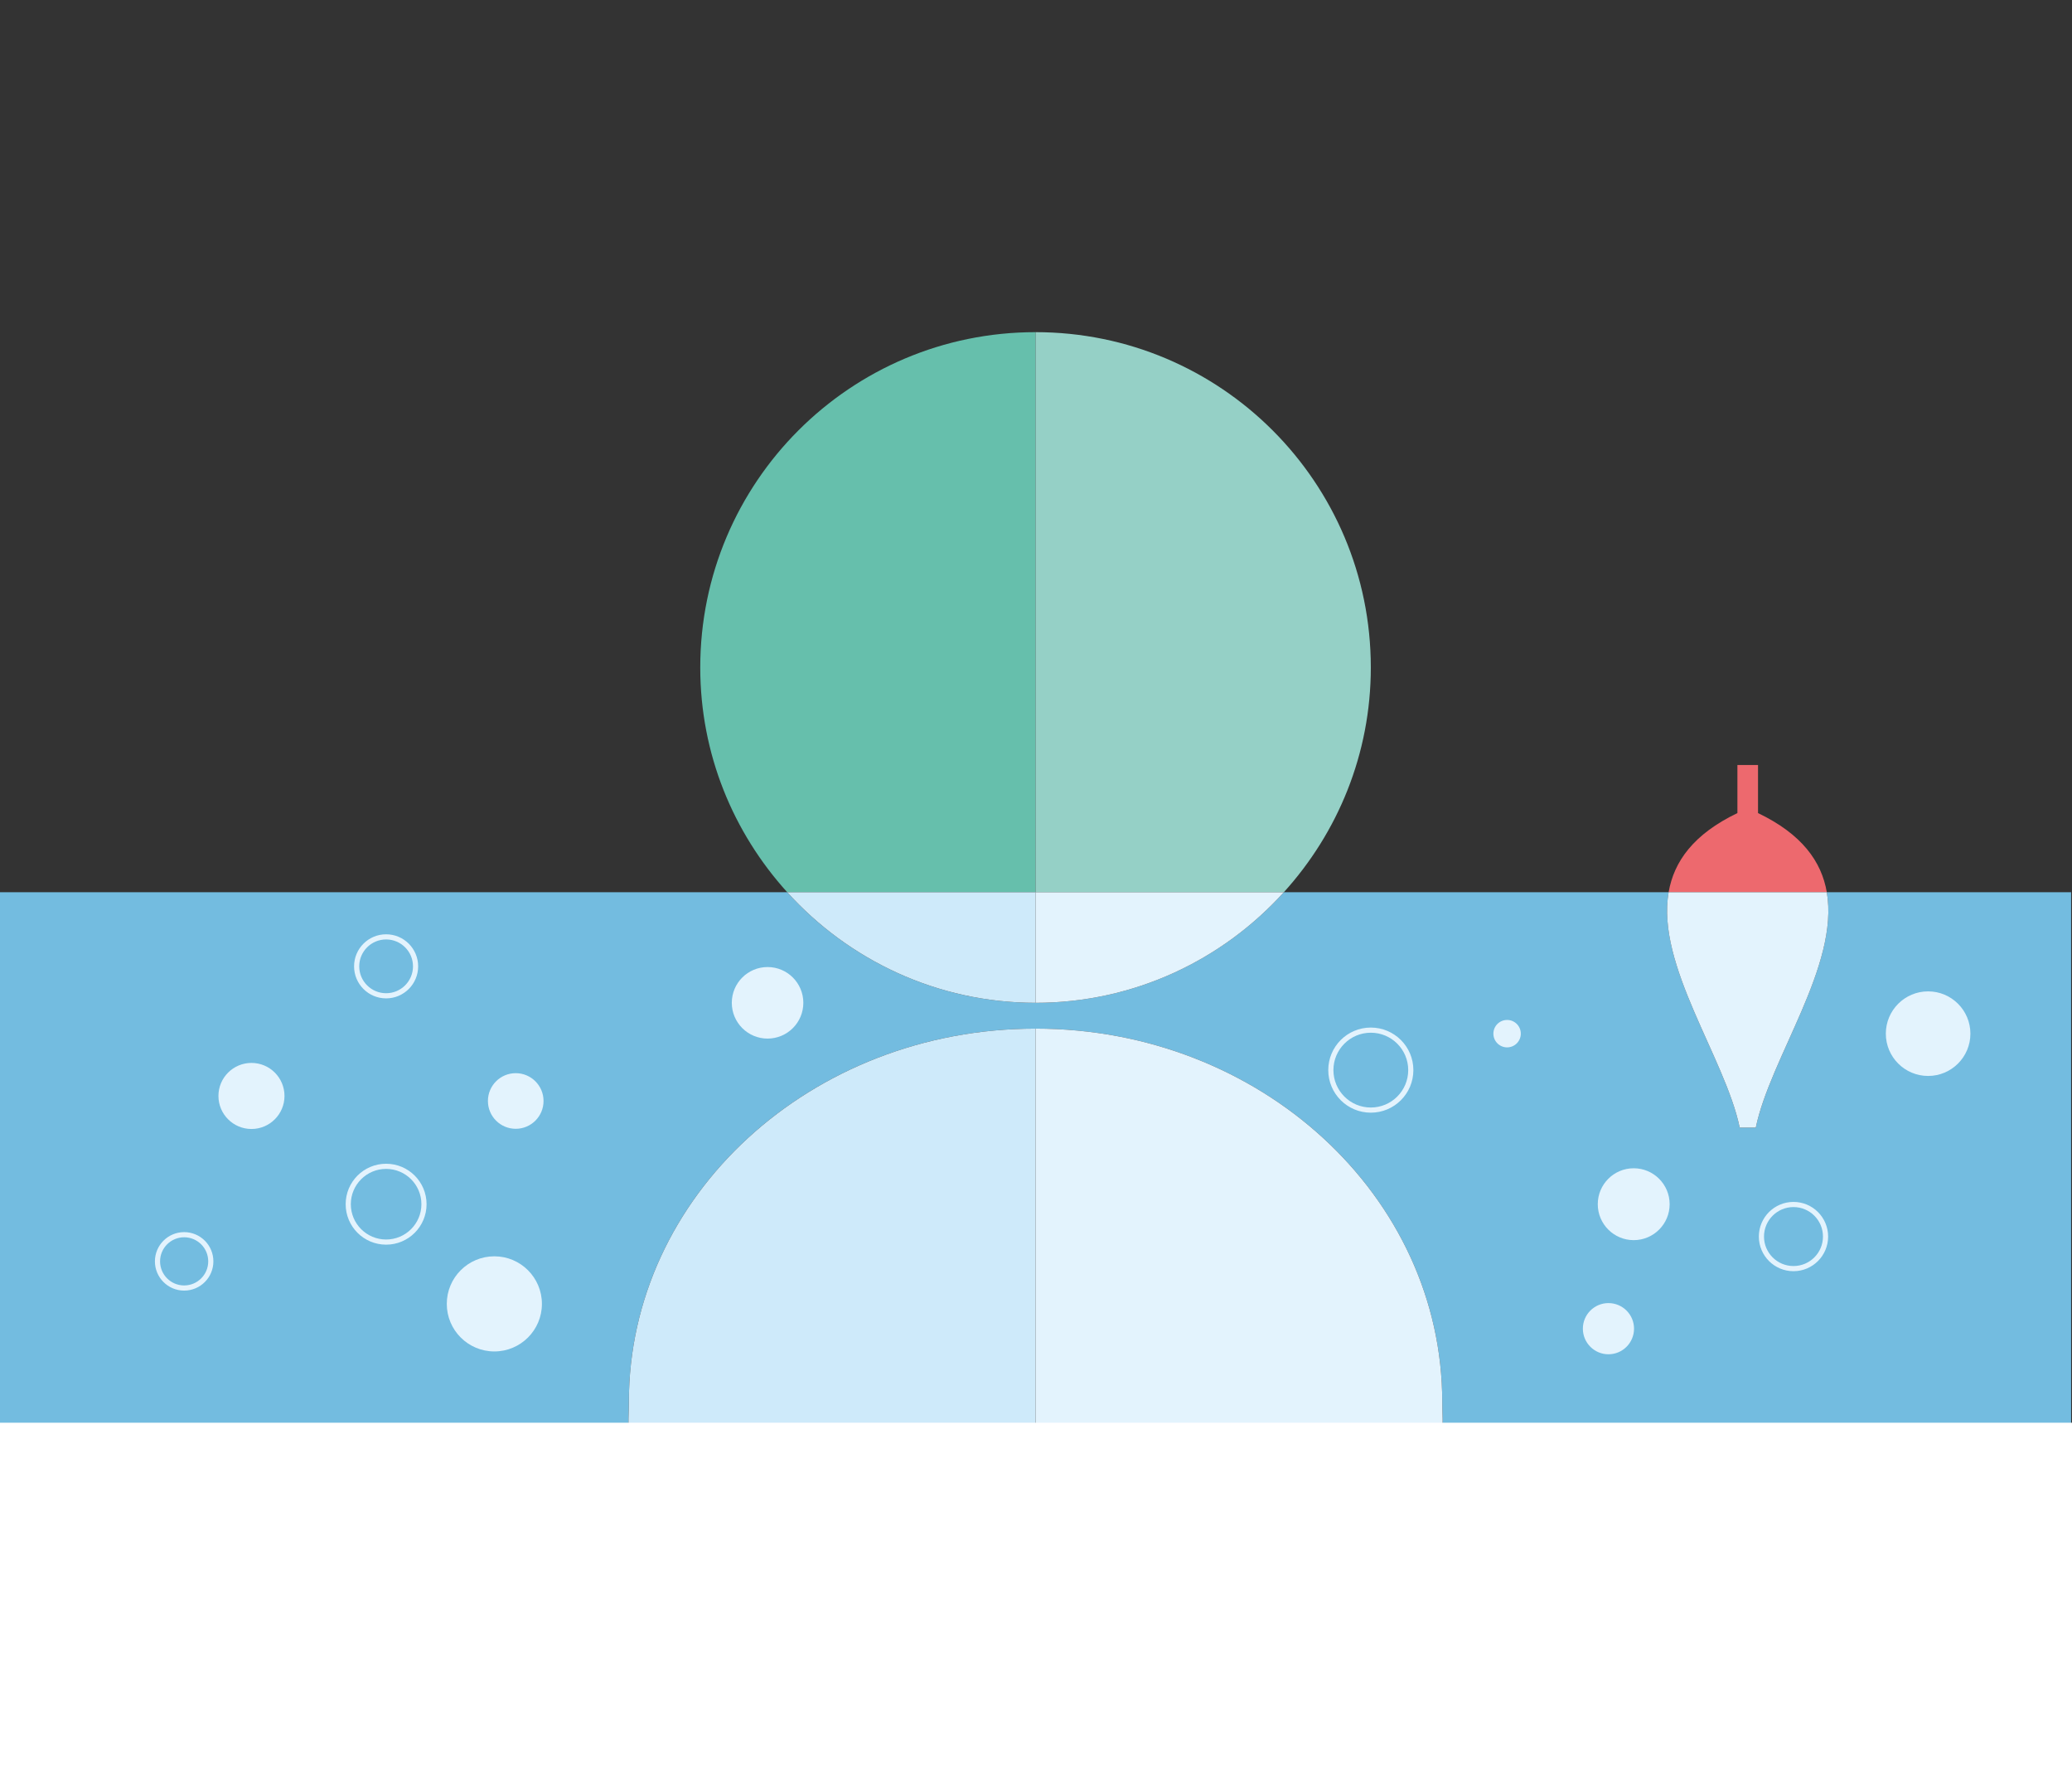 <svg version="1.1" id="Layer_1"
	 xmlns="http://www.w3.org/2000/svg" xmlns:xlink="http://www.w3.org/1999/xlink" x="0px" y="0px" width="100.5px" height="86px"
	 viewBox="0 0 100.5 86" enable-background="new 0 0 100.5 86" xml:space="preserve">
	<rect x="0" y="0" width="100.5" height="86" fill="#333333" stroke="none"/>
	<path fill="#73BCE0" d="M88.607,43.27c0.615,3.555-2.738,8.022-3.445,11.419c-0.26,0-0.52,0-0.779,0
		c-0.707-3.397-4.062-7.864-3.447-11.419H62.273c-2.976,3.287-7.263,5.365-12.045,5.365c-4.783,0-9.07-2.078-12.046-5.365H0v26.294
		h50.228l-19.726-0.002c-0.048-0.515,0-1.037,0-1.562c0-10.004,8.833-18.113,19.726-18.113S69.955,57.996,69.955,68
		c0,0.525,0.047,1.049,0,1.564h30.501V43.27H88.607z"/>
	<path fill="#ED696E" d="M85.271,39.433v-2.331h-1v2.331c-2.131,1.022-3.078,2.351-3.336,3.837h7.672
		C88.35,41.784,87.404,40.456,85.271,39.433z"/>
	<path fill="#E3F3FD" d="M84.383,54.689c0.26,0,0.52,0,0.779,0c0.707-3.397,4.062-7.864,3.445-11.419h-7.672
		C80.32,46.825,83.676,51.292,84.383,54.689z"/>
	<path fill="#66BFAC" d="M50.228,16.109c-8.982,0-16.263,7.281-16.263,16.263c0,4.199,1.604,8.013,4.217,10.898h12.046V16.109z"/>
	<path fill="#CEEAFA" d="M50.228,48.635V43.27H38.182C41.158,46.557,45.445,48.635,50.228,48.635z"/>
	<path fill="#95D0C6" d="M62.273,43.27c2.612-2.885,4.217-6.7,4.217-10.898c0-8.982-7.28-16.263-16.262-16.263V43.27H62.273z"/>
	<path fill="#E3F3FD" d="M50.228,48.635c4.784,0,9.071-2.078,12.045-5.365H50.228V48.635z"/>
	<path fill="#CEEAFA" d="M30.502,68c0,0.525-0.048,1.049,0,1.562l19.726,0.002V49.887C39.335,49.887,30.502,57.996,30.502,68z"/>
	<polygon fill="#95D0C6" points="69.955,69.566 69.955,69.564 50.228,69.564 "/>
	<path fill="#E3F3FD" d="M69.955,68c0-10.004-8.834-18.113-19.727-18.113v19.678h19.727C70.002,69.049,69.955,68.525,69.955,68z"/>

	<g id="js-slide4--bench-bubbles">
		<circle fill="#E3F3FD" cx="12.197" cy="53.152" r="1.602"/>
		<circle fill="none" stroke="#E3F3FD" stroke-width="0.25" stroke-miterlimit="10" cx="8.932" cy="61.174" r="1.293"/>
		<circle fill="none" stroke="#E3F3FD" stroke-width="0.25" stroke-miterlimit="10" cx="66.49" cy="51.899" r="1.939"/>
		<circle fill="#E3F3FD" cx="73.1" cy="50.131" r="0.665"/>
		<circle fill="#E3F3FD" cx="37.23" cy="48.635" r="1.735"/>
		<circle fill="#E3F3FD" cx="78.016" cy="64.439" r="1.241"/>
		<circle fill="#E3F3FD" cx="93.521" cy="50.131" r="2.051"/>
		<circle fill="none" stroke="#E3F3FD" stroke-width="0.25" stroke-miterlimit="10" cx="86.991" cy="59.971" r="1.555"/>
		<circle fill="#E3F3FD" cx="79.241" cy="58.402" r="1.743"/>
		<circle fill="none" stroke="#E3F3FD" stroke-width="0.25" stroke-miterlimit="10" cx="18.728" cy="58.402" r="1.837"/>
		<circle fill="#E3F3FD" cx="23.978" cy="63.236" r="2.307"/>
		<circle fill="#E3F3FD" cx="25.015" cy="53.396" r="1.349"/>
		<circle fill="none" stroke="#E3F3FD" stroke-width="0.25" stroke-miterlimit="10" cx="18.728" cy="46.866" r="1.429"/>
	</g>
	<rect width="100.5" height="20" fill="white" x="0" y="69"></rect>

</svg>
